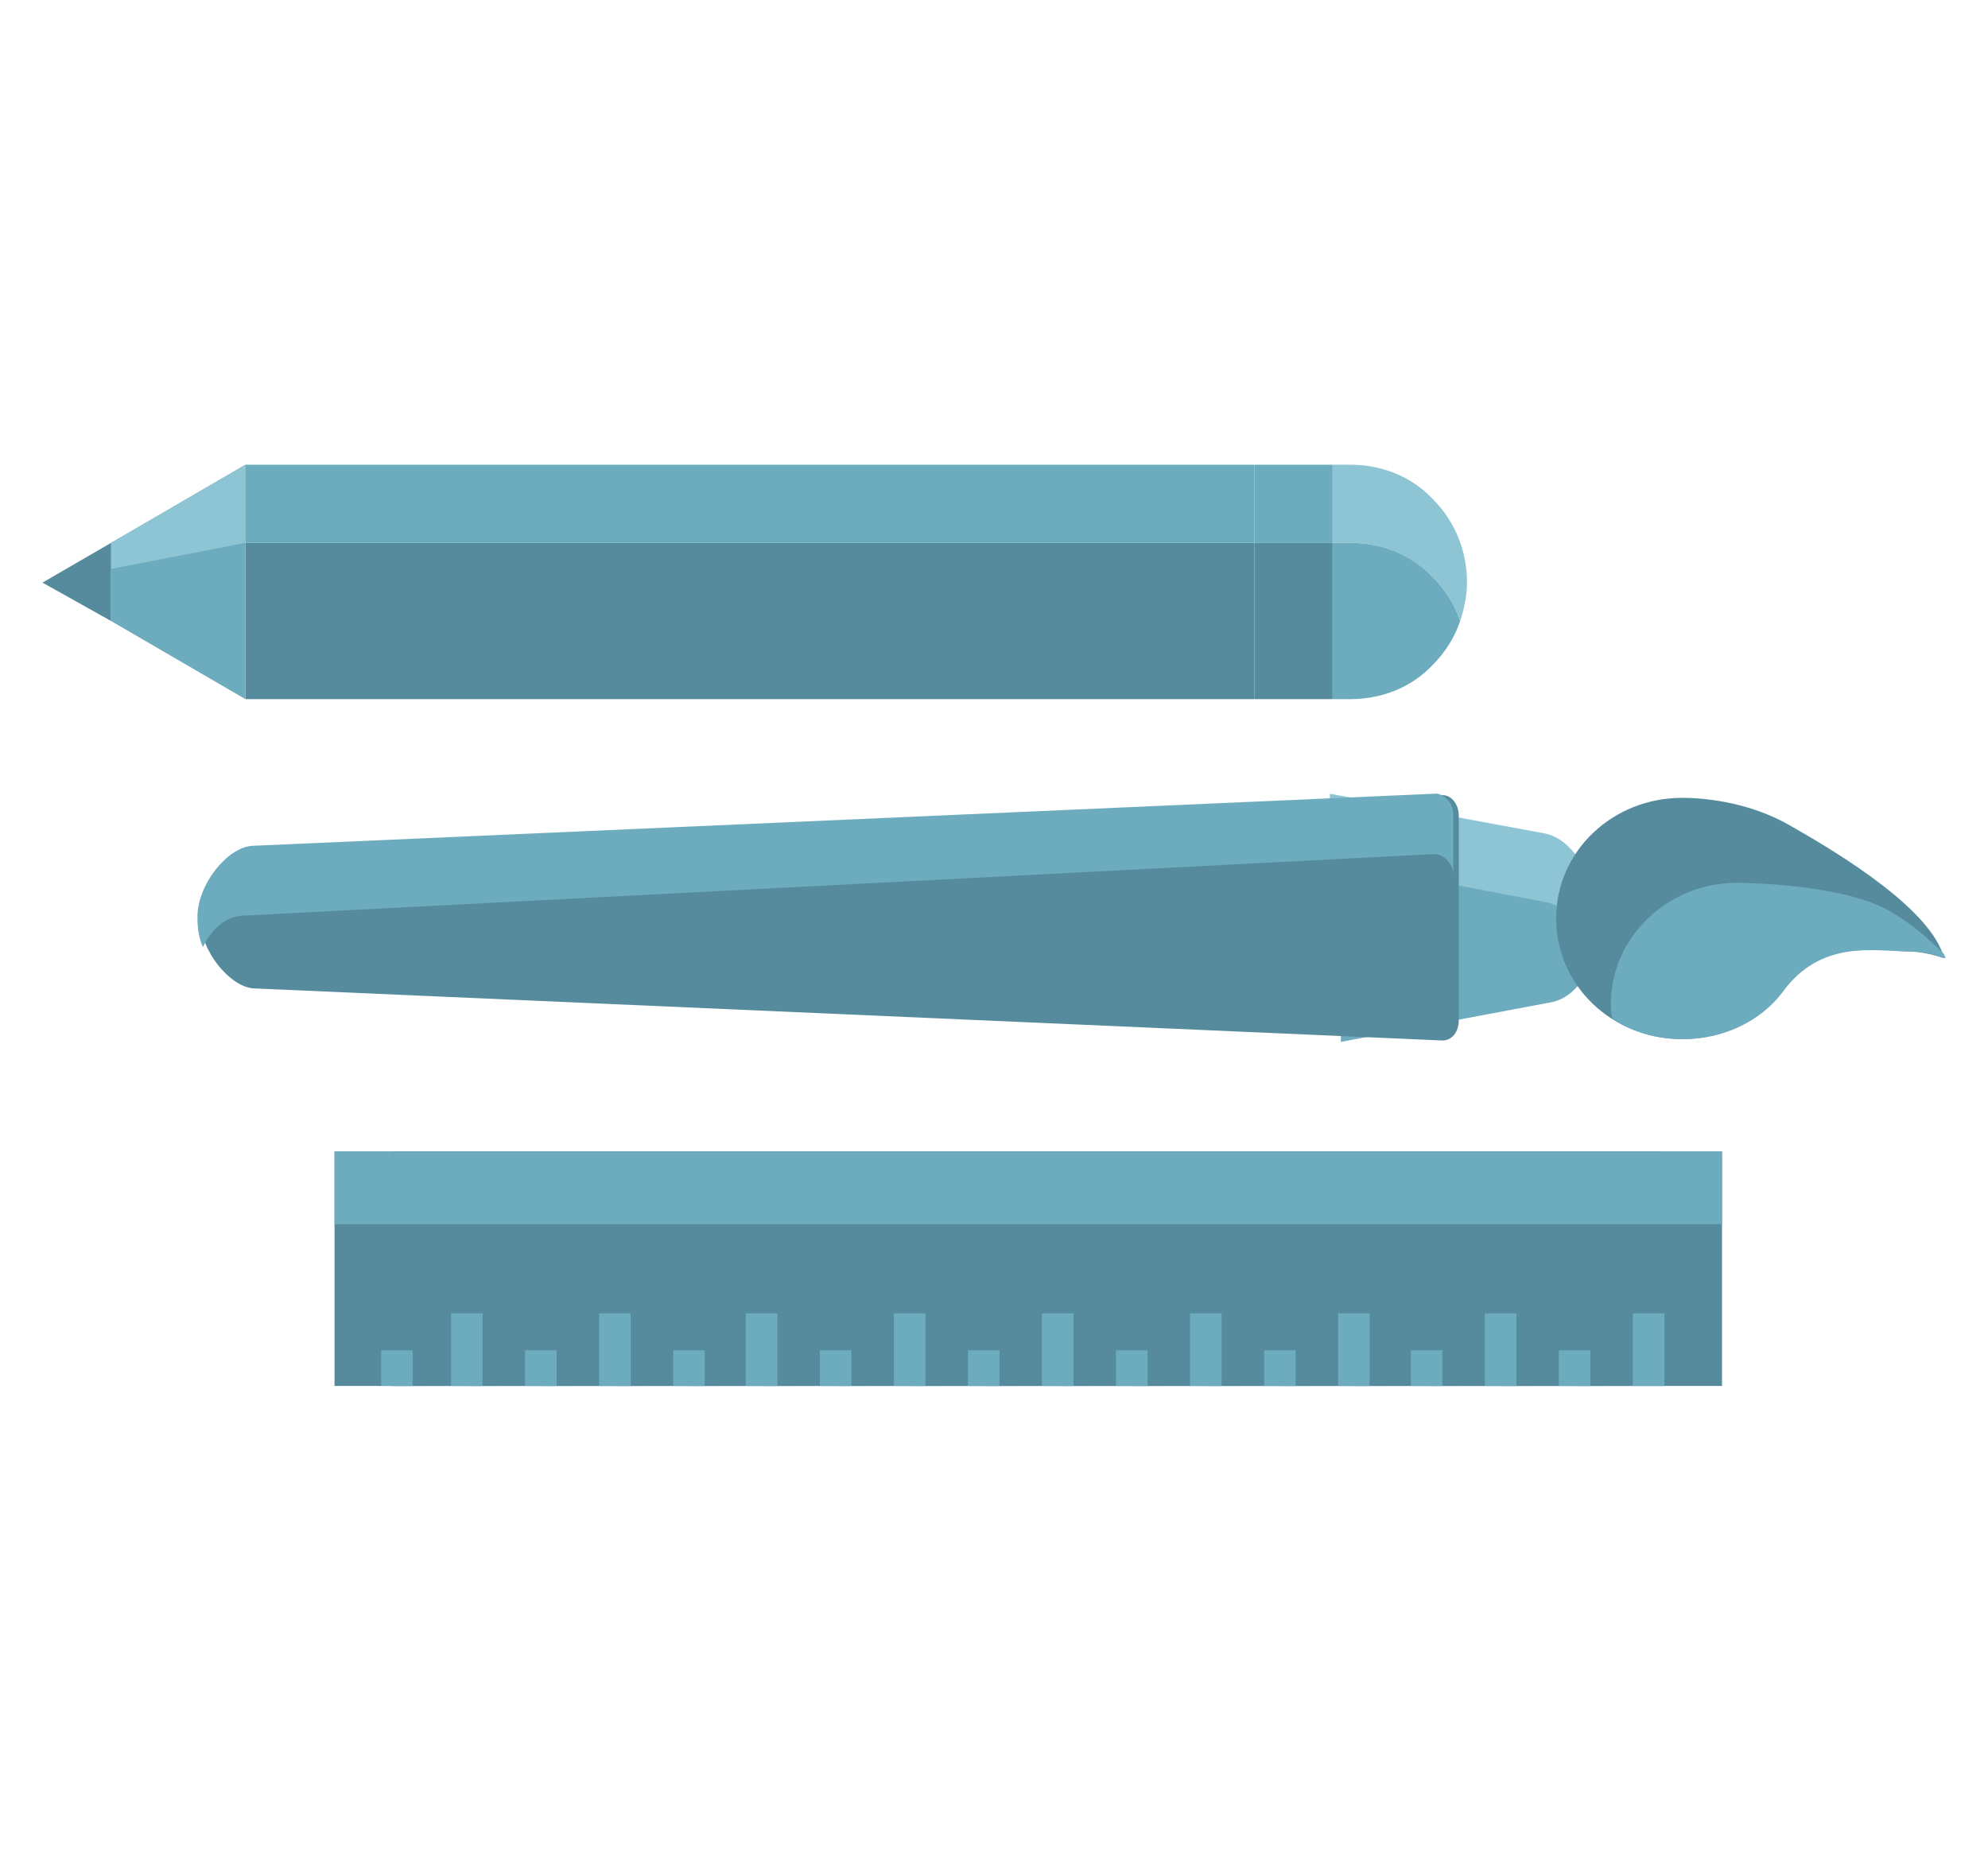 <?xml version="1.0" encoding="utf-8"?>
<!-- Generator: Adobe Illustrator 19.0.1, SVG Export Plug-In . SVG Version: 6.00 Build 0)  -->
<svg version="1.1" id="Layer_1" xmlns="http://www.w3.org/2000/svg" xmlns:xlink="http://www.w3.org/1999/xlink" x="0px" y="0px"
	 viewBox="0 0 145 135" style="enable-background:new 0 0 145 135;" xml:space="preserve">
<style type="text/css">
	.st0{fill:#568B9E;}
	.st1{fill:#6DABBE;}
	.st2{fill:#55B2BE;}
	.st3{fill:#8EC5D5;}
</style>
<g>
	<g>
		<g>
			<rect x="24.4" y="84" class="st0" width="97" height="17.1"/>
			<rect x="24.4" y="84" class="st1" width="97" height="5.3"/>
			<g>
				<g>
					<rect x="114.9" y="95.8" class="st2" width="2.3" height="5.3"/>
					<rect x="109.5" y="98.5" class="st2" width="2.3" height="2.6"/>
					<rect x="104.1" y="95.8" class="st2" width="2.3" height="5.3"/>
					<rect x="98.7" y="98.5" class="st2" width="2.3" height="2.6"/>
					<rect x="93.3" y="95.8" class="st2" width="2.3" height="5.3"/>
					<rect x="88" y="98.5" class="st2" width="2.3" height="2.6"/>
					<rect x="82.6" y="95.8" class="st2" width="2.3" height="5.3"/>
					<rect x="77.2" y="98.5" class="st2" width="2.3" height="2.6"/>
					<rect x="71.8" y="95.8" class="st2" width="2.3" height="5.3"/>
					<rect x="66.4" y="98.5" class="st2" width="2.3" height="2.6"/>
					<rect x="61" y="95.8" class="st2" width="2.3" height="5.3"/>
					<rect x="55.6" y="98.5" class="st2" width="2.3" height="2.6"/>
					<rect x="50.2" y="95.8" class="st2" width="2.3" height="5.3"/>
					<rect x="44.8" y="98.5" class="st2" width="2.3" height="2.6"/>
					<rect x="39.5" y="95.8" class="st2" width="2.3" height="5.3"/>
					<rect x="34.1" y="98.5" class="st2" width="2.3" height="2.6"/>
					<rect x="28.7" y="95.8" class="st2" width="2.3" height="5.3"/>
				</g>
			</g>
		</g>
		<g>
			<rect x="28.6" y="84" class="st0" width="97" height="17.1"/>
			<rect x="28.6" y="84" class="st1" width="97" height="5.3"/>
			<g>
				<g>
					<rect x="119.1" y="95.8" class="st1" width="2.3" height="5.3"/>
					<rect x="113.7" y="98.5" class="st1" width="2.3" height="2.6"/>
					<rect x="108.3" y="95.8" class="st1" width="2.3" height="5.3"/>
					<rect x="102.9" y="98.5" class="st1" width="2.3" height="2.6"/>
					<rect x="97.6" y="95.8" class="st1" width="2.3" height="5.3"/>
					<rect x="92.2" y="98.5" class="st1" width="2.3" height="2.6"/>
					<rect x="86.8" y="95.8" class="st1" width="2.3" height="5.3"/>
					<rect x="81.4" y="98.5" class="st1" width="2.3" height="2.6"/>
					<rect x="76" y="95.8" class="st1" width="2.3" height="5.3"/>
					<rect x="70.6" y="98.5" class="st1" width="2.3" height="2.6"/>
					<rect x="65.2" y="95.8" class="st1" width="2.3" height="5.3"/>
					<rect x="59.8" y="98.5" class="st1" width="2.3" height="2.6"/>
					<rect x="54.4" y="95.8" class="st1" width="2.3" height="5.3"/>
					<rect x="49.1" y="98.5" class="st1" width="2.3" height="2.6"/>
					<rect x="43.7" y="95.8" class="st1" width="2.3" height="5.3"/>
					<rect x="38.3" y="98.5" class="st1" width="2.3" height="2.6"/>
					<rect x="32.9" y="95.8" class="st1" width="2.3" height="5.3"/>
				</g>
			</g>
			<g>
				<g>
					<rect x="27.8" y="98.5" class="st1" width="2.3" height="2.6"/>
				</g>
			</g>
		</g>
	</g>
	<g>
		<polygon class="st0" points="17.9,39.6 17.9,45.3 17.9,51 91.5,51 91.5,45.3 91.5,39.6 		"/>
		<rect x="17.9" y="33.9" class="st1" width="73.6" height="5.7"/>
		<polygon class="st1" points="17.9,33.9 8.1,39.6 8.1,45.3 17.9,51 		"/>
		<polygon class="st3" points="17.9,33.9 17.9,39.6 8.1,41.5 8.1,39.6 		"/>
		<polygon class="st0" points="8.1,39.6 3.1,42.5 8.1,45.3 		"/>
		<rect x="91.5" y="33.9" class="st1" width="5.7" height="5.7"/>
		<rect x="91.5" y="39.6" class="st0" width="5.7" height="11.4"/>
		<path class="st3" d="M98.5,33.9l-1.3,0l0,5.7h1.3c2.2,0,4.4,0.8,6,2.5c0.9,0.9,1.6,2,2,3.2c0.3-0.9,0.5-1.9,0.5-2.8
			c0-2.2-0.8-4.4-2.5-6.1C102.9,34.7,100.7,33.9,98.5,33.9z"/>
		<path class="st1" d="M98.5,39.6h-1.3l0,11.4l1.3,0c2.2,0,4.4-0.8,6-2.5c0.9-0.9,1.6-2,2-3.2c-0.4-1.2-1.1-2.3-2-3.2
			C102.9,40.4,100.7,39.6,98.5,39.6z"/>
	</g>
	<g>
		<path class="st1" d="M97.8,59l0,17l15.4-2.9c1.9-0.4,3.3-2.7,3.3-5.6c0-2.8-1.4-5.2-3.3-5.6L97.8,59z"/>
		<path class="st3" d="M112.7,65.8c1.3,0.2,2.5,1.5,3,3.1c0.2-0.7,0.5-1.6,0.5-2.5c0-2.8-1.6-5.2-3.5-5.6L97,57.9v4.9L112.7,65.8z"
			/>
		<path class="st0" d="M14.6,67c0-2.4,2.1-5,3.9-5.2l86.7-3.8c0.7,0,1.2,0.7,1.2,1.5l0,14.9c0,0.9-0.5,1.5-1.2,1.5l-86.7-3.8
			C16.8,72,14.6,69.4,14.6,67L14.6,67z"/>
		<path class="st1" d="M17.6,66.8l87-4.5c0.7,0,1.4,0.7,1.4,1.5v-4.4c0-0.9-0.8-1.6-1.4-1.5l-86.2,3.8c-1.8,0.1-4,2.8-4,5.2l0,0
			c0,0.8,0.1,1.5,0.4,2.2C15.4,67.8,16.4,66.9,17.6,66.8z"/>
		<path class="st0" d="M122.7,58.2c-5.1,0-9.2,3.9-9.2,8.8c0,4.9,4.1,8.8,9.2,8.8c2.9,0,5.6-1.3,7.2-3.4l0,0c2.8-4.6,6.7-3,9.2-3
			c0.9,0,1.8,0.2,2.7,0.5c-0.9-3.5-7.4-7.5-11.1-9.6C127.5,58.4,124,58.2,122.7,58.2z"/>
		<path class="st1" d="M117.5,73.2c0,0.4,0,0.7,0.1,1.1c1.5,1,3.2,1.5,5.2,1.5c2.9,0,5.6-1.3,7.2-3.4l0,0c2.8-3.9,6.7-3,9.2-3
			c0.9,0,1.8,0.2,2.7,0.5c0-0.1-0.1-0.2-0.1-0.3c-1.2-1.2-2.5-2.3-3.9-3.1c-3.2-1.9-9.9-2.1-11.2-2.1
			C121.6,64.4,117.5,68.4,117.5,73.2z"/>
	</g>
</g>
</svg>
